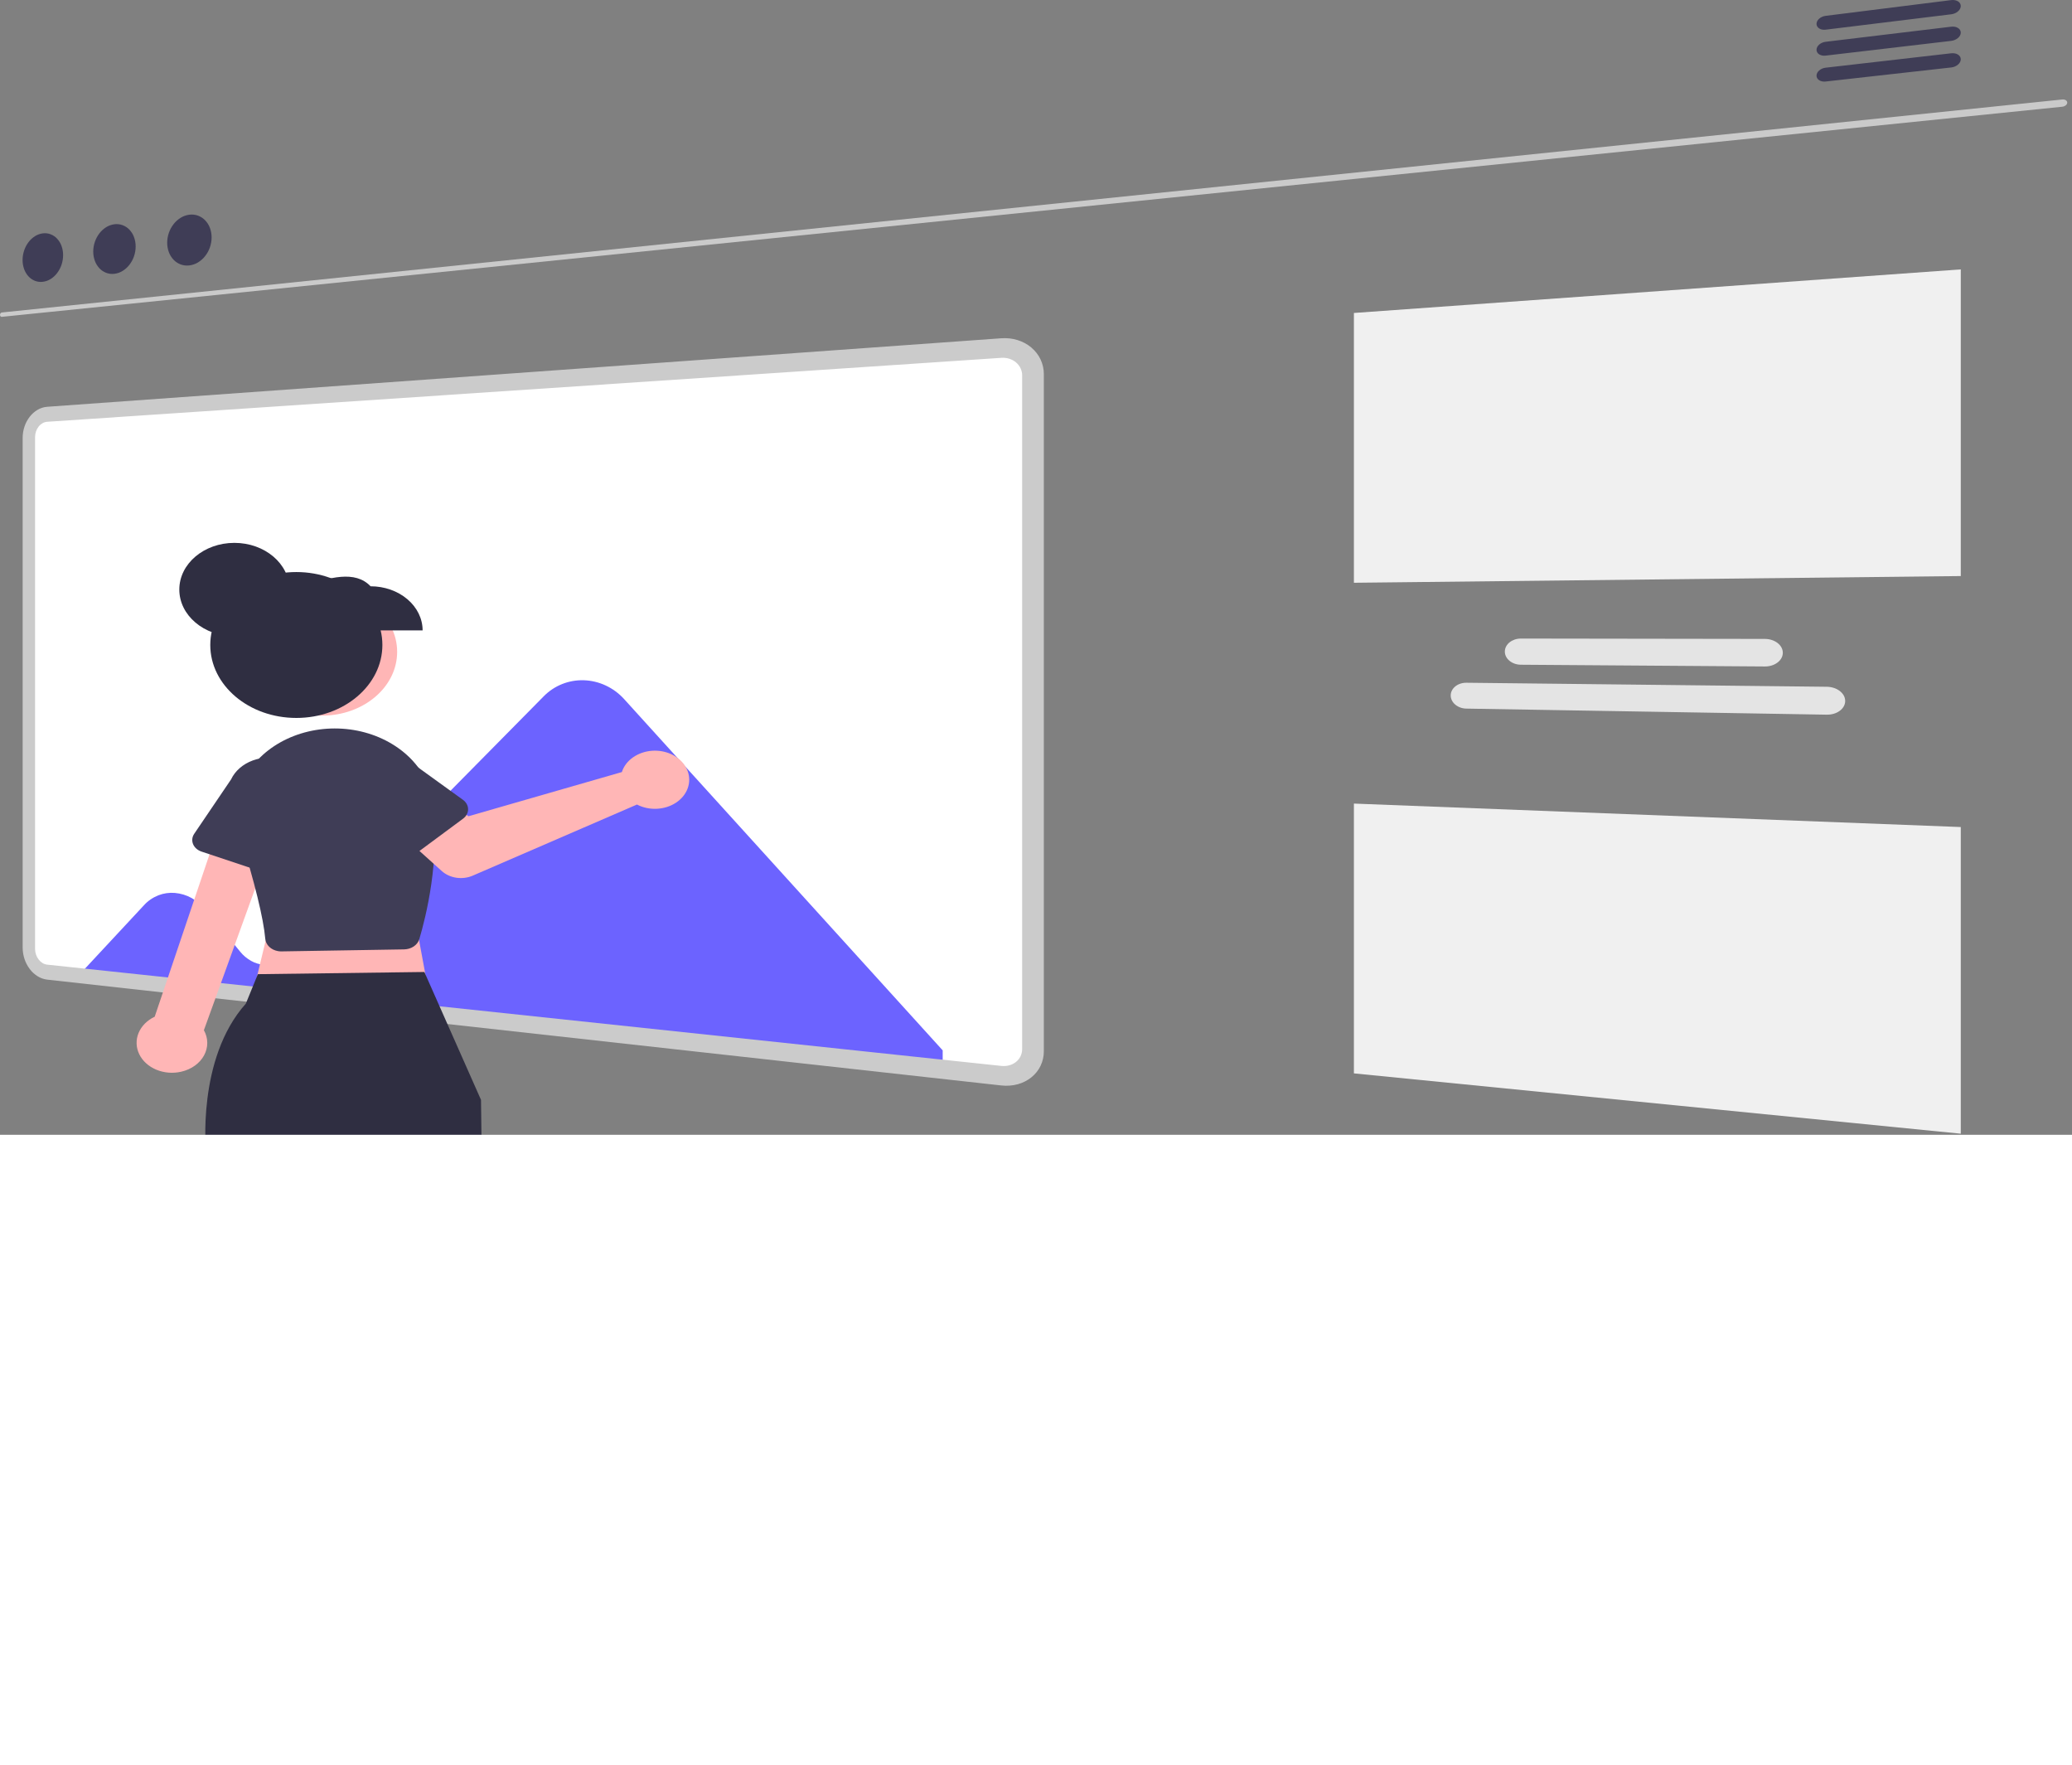 <svg width="263" height="224" viewBox="0 0 263 224" fill="none" xmlns="http://www.w3.org/2000/svg">
<rect x="0" y="0" width="263" height="224" fill="#808080" stroke="none"/>
<g clip-path="url(#clip0_26_472)">
<path d="M261.764 13.544L0.228 40.205C0.197 40.208 0.166 40.204 0.139 40.192C0.11 40.18 0.086 40.162 0.067 40.141C0.045 40.116 0.028 40.088 0.018 40.058C0.006 40.024 -0 39.988 1.0663e-05 39.953C1.97782e-05 39.916 0.006 39.879 0.018 39.843C0.029 39.81 0.046 39.779 0.068 39.751C0.087 39.725 0.112 39.702 0.14 39.684C0.166 39.668 0.197 39.657 0.229 39.653L261.764 12.624C261.846 12.616 261.929 12.619 262.01 12.635C262.083 12.649 262.151 12.676 262.212 12.713C262.268 12.748 262.315 12.793 262.347 12.845C262.38 12.898 262.397 12.957 262.397 13.018C262.397 13.081 262.38 13.144 262.347 13.202C262.314 13.262 262.268 13.316 262.212 13.362C262.152 13.411 262.084 13.451 262.01 13.481C261.933 13.514 261.849 13.535 261.764 13.544Z" fill="#CACACA"/>
<path d="M262.235 223.997L0.168 201.389C0.137 201.386 0.108 201.376 0.085 201.36C0.06 201.343 0.04 201.321 0.027 201.296C0.012 201.267 0.003 201.237 0.001 201.206C-0.002 201.17 0.002 201.135 0.011 201.1C0.021 201.064 0.036 201.029 0.057 200.997C0.076 200.967 0.101 200.94 0.13 200.916C0.155 200.894 0.185 200.877 0.217 200.864C0.247 200.853 0.28 200.848 0.312 200.851L262.473 223.1C262.555 223.106 262.636 223.125 262.71 223.156C262.777 223.184 262.837 223.222 262.887 223.269C262.933 223.314 262.967 223.366 262.985 223.424C263.003 223.482 263.005 223.543 262.989 223.601C262.972 223.663 262.939 223.722 262.893 223.772C262.845 223.824 262.786 223.868 262.719 223.903C262.648 223.939 262.572 223.966 262.491 223.982C262.407 223.999 262.321 224.004 262.235 223.997Z" fill="#CACACA"/>
<path d="M5.422 29.613C5.762 29.569 6.111 29.609 6.425 29.729C6.748 29.855 7.031 30.047 7.248 30.286C7.498 30.559 7.687 30.868 7.806 31.199C7.944 31.581 8.013 31.98 8.009 32.379C8.01 32.795 7.941 33.209 7.806 33.608C7.681 33.978 7.494 34.331 7.248 34.655C7.03 34.946 6.751 35.202 6.425 35.409C6.131 35.596 5.786 35.717 5.422 35.761C5.081 35.801 4.734 35.756 4.423 35.632C4.104 35.501 3.825 35.308 3.612 35.068C3.367 34.795 3.182 34.487 3.066 34.159C2.931 33.781 2.863 33.388 2.866 32.993C2.866 32.583 2.933 32.174 3.066 31.78C3.188 31.413 3.371 31.063 3.611 30.74C3.826 30.448 4.101 30.191 4.423 29.982C4.715 29.791 5.058 29.664 5.422 29.613Z" fill="#3F3D56"/>
<path d="M14.509 28.458C14.865 28.411 15.229 28.451 15.559 28.573C15.896 28.7 16.192 28.895 16.422 29.139C16.683 29.417 16.881 29.733 17.005 30.072C17.15 30.463 17.221 30.87 17.218 31.279C17.218 31.705 17.146 32.128 17.004 32.536C16.873 32.916 16.677 33.277 16.422 33.607C16.192 33.907 15.901 34.17 15.56 34.381C15.251 34.574 14.891 34.7 14.511 34.746C14.155 34.787 13.793 34.742 13.466 34.616C13.133 34.484 12.842 34.287 12.617 34.041C12.361 33.764 12.167 33.449 12.045 33.113C11.903 32.727 11.833 32.325 11.836 31.921C11.836 31.501 11.906 31.083 12.045 30.68C12.173 30.303 12.365 29.944 12.615 29.615C12.841 29.315 13.129 29.051 13.464 28.837C13.771 28.641 14.13 28.51 14.509 28.458Z" fill="#3F3D56"/>
<path d="M24.021 27.246C24.393 27.197 24.774 27.236 25.121 27.36C25.472 27.489 25.782 27.687 26.024 27.939C26.297 28.221 26.504 28.544 26.635 28.892C26.787 29.29 26.863 29.707 26.86 30.126C26.86 30.562 26.784 30.995 26.635 31.413C26.498 31.803 26.292 32.174 26.024 32.512C25.782 32.821 25.476 33.09 25.121 33.307C24.796 33.505 24.418 33.635 24.021 33.683C23.649 33.726 23.271 33.681 22.927 33.553C22.58 33.42 22.275 33.219 22.038 32.967C21.771 32.684 21.569 32.363 21.441 32.018C21.293 31.624 21.219 31.213 21.222 30.8C21.222 30.369 21.296 29.941 21.441 29.528C21.575 29.141 21.776 28.773 22.038 28.437C22.276 28.128 22.577 27.857 22.927 27.638C23.25 27.435 23.625 27.301 24.021 27.246Z" fill="#3F3D56"/>
<path d="M247.669 1.813L231.722 3.767C231.573 3.786 231.421 3.781 231.274 3.752C231.141 3.727 231.017 3.677 230.908 3.608C230.805 3.543 230.721 3.458 230.662 3.36C230.602 3.258 230.571 3.146 230.572 3.032C230.573 2.91 230.604 2.791 230.662 2.68C230.722 2.565 230.806 2.461 230.908 2.371C231.014 2.277 231.138 2.198 231.274 2.137C231.414 2.074 231.565 2.032 231.722 2.012L247.668 0.013C247.825 -0.008 247.985 -0.004 248.14 0.025C248.279 0.05 248.411 0.099 248.526 0.168C248.638 0.236 248.728 0.325 248.79 0.429C248.852 0.532 248.883 0.646 248.882 0.762C248.881 0.888 248.848 1.011 248.786 1.125C248.722 1.244 248.634 1.352 248.526 1.444C248.295 1.643 247.994 1.773 247.668 1.813L247.669 1.813Z" fill="#3F3D56"/>
<path d="M247.669 5.187L231.722 7.058C231.572 7.076 231.42 7.071 231.274 7.041C231.141 7.015 231.017 6.966 230.908 6.897C230.805 6.831 230.721 6.746 230.662 6.648C230.601 6.545 230.57 6.431 230.572 6.315C230.573 6.194 230.604 6.074 230.662 5.964C230.722 5.85 230.806 5.746 230.908 5.656C231.015 5.563 231.138 5.485 231.274 5.426C231.414 5.364 231.565 5.322 231.722 5.303L247.668 3.387C247.825 3.367 247.985 3.372 248.14 3.401C248.279 3.427 248.411 3.477 248.526 3.548C248.635 3.615 248.724 3.702 248.787 3.803C248.85 3.908 248.883 4.025 248.882 4.143C248.881 4.268 248.848 4.391 248.786 4.505C248.722 4.623 248.634 4.73 248.526 4.822C248.294 5.019 247.993 5.147 247.668 5.186L247.669 5.187Z" fill="#3F3D56"/>
<path d="M247.669 8.56L231.722 10.345C231.572 10.363 231.42 10.356 231.274 10.326C231.141 10.299 231.017 10.249 230.908 10.18C230.803 10.112 230.717 10.024 230.659 9.923C230.6 9.822 230.571 9.711 230.572 9.599C230.573 9.478 230.603 9.358 230.662 9.248C230.722 9.134 230.805 9.03 230.908 8.941C231.014 8.848 231.138 8.77 231.274 8.711C231.414 8.65 231.565 8.609 231.722 8.591L247.668 6.761C247.826 6.742 247.986 6.748 248.14 6.778C248.28 6.804 248.411 6.855 248.526 6.926C248.635 6.994 248.724 7.082 248.787 7.183C248.85 7.288 248.883 7.405 248.882 7.523C248.881 7.648 248.848 7.771 248.786 7.885C248.722 8.002 248.634 8.11 248.526 8.201C248.294 8.398 247.993 8.524 247.668 8.561L247.669 8.56Z" fill="#3F3D56"/>
<path d="M171.851 39.714L248.882 34.185V73.098L171.851 73.95V39.714Z" fill="#F0F0F0"/>
<path d="M231.878 90.689L186.13 89.919C185.602 89.911 185.097 89.731 184.722 89.416C184.541 89.265 184.397 89.087 184.296 88.89C184.193 88.688 184.14 88.47 184.14 88.251C184.14 88.032 184.193 87.817 184.296 87.617C184.396 87.423 184.541 87.248 184.722 87.101C184.904 86.953 185.119 86.836 185.354 86.757C185.601 86.675 185.865 86.634 186.13 86.637L231.877 87.148C232.188 87.151 232.495 87.202 232.784 87.297C233.057 87.388 233.308 87.52 233.526 87.686C233.735 87.847 233.906 88.04 234.027 88.256C234.148 88.473 234.211 88.71 234.211 88.95C234.211 89.189 234.149 89.424 234.027 89.639C233.906 89.852 233.736 90.041 233.526 90.196C233.308 90.357 233.056 90.482 232.784 90.564C232.493 90.652 232.186 90.694 231.877 90.688L231.878 90.689Z" fill="#E4E4E4"/>
<path d="M224.019 84.572L193.048 84.351C192.775 84.35 192.505 84.304 192.253 84.216C192.012 84.131 191.793 84.009 191.605 83.856C191.421 83.705 191.273 83.526 191.169 83.327C191.064 83.124 191.01 82.905 191.01 82.683C191.01 82.461 191.064 82.242 191.169 82.038C191.273 81.841 191.421 81.662 191.605 81.513C191.793 81.362 192.012 81.242 192.253 81.159C192.505 81.073 192.776 81.029 193.048 81.03L224.019 81.075C224.321 81.075 224.62 81.122 224.902 81.214C225.168 81.301 225.414 81.428 225.625 81.591C225.831 81.748 225.997 81.938 226.115 82.15C226.233 82.364 226.294 82.597 226.294 82.833C226.294 83.069 226.233 83.302 226.115 83.516C225.997 83.727 225.831 83.915 225.626 84.07C225.414 84.231 225.168 84.357 224.902 84.441C224.62 84.531 224.32 84.575 224.019 84.573L224.019 84.572Z" fill="#E4E4E4"/>
<path d="M171.851 101.971L248.882 104.948V143.861L171.851 136.207V101.971Z" fill="#F0F0F0"/>
<path d="M231.878 159.575L186.13 153.753C185.857 153.717 185.594 153.64 185.354 153.525C185.116 153.412 184.903 153.266 184.722 153.093C184.543 152.924 184.399 152.73 184.296 152.52C184.194 152.312 184.141 152.09 184.14 151.864C184.138 151.651 184.192 151.441 184.296 151.247C184.395 151.066 184.54 150.906 184.722 150.779C184.907 150.65 185.122 150.557 185.354 150.506C185.607 150.45 185.871 150.438 186.13 150.471L231.877 156.033C232.194 156.072 232.5 156.156 232.784 156.283C233.059 156.405 233.31 156.564 233.526 156.753C233.735 156.936 233.904 157.148 234.027 157.379C234.147 157.604 234.209 157.848 234.211 158.094C234.213 158.326 234.15 158.555 234.027 158.763C233.908 158.96 233.736 159.132 233.526 159.264C233.305 159.402 233.052 159.5 232.784 159.55C232.486 159.606 232.179 159.615 231.877 159.574L231.878 159.575Z" fill="#E4E4E4"/>
<path d="M224.019 152.59L193.048 148.949C192.769 148.916 192.5 148.84 192.253 148.726C192.01 148.613 191.792 148.467 191.606 148.294C191.422 148.125 191.275 147.93 191.17 147.718C191.065 147.508 191.011 147.283 191.01 147.055C191.008 146.839 191.063 146.626 191.169 146.429C191.271 146.245 191.42 146.082 191.605 145.952C191.795 145.82 192.016 145.724 192.253 145.67C192.512 145.611 192.782 145.597 193.048 145.629L224.019 149.093C224.327 149.128 224.626 149.208 224.902 149.329C225.171 149.447 225.415 149.601 225.625 149.786C225.83 149.965 225.995 150.172 226.114 150.399C226.231 150.62 226.292 150.86 226.294 151.102C226.295 151.332 226.234 151.558 226.114 151.764C225.998 151.96 225.831 152.132 225.625 152.265C225.411 152.403 225.164 152.502 224.902 152.556C224.613 152.614 224.313 152.626 224.019 152.589V152.59Z" fill="#E4E4E4"/>
<path d="M127.102 136.501L5.989 123.36C5.66 123.32 5.347 123.211 5.081 123.042C4.788 122.857 4.537 122.628 4.342 122.366C4.123 122.077 3.955 121.761 3.845 121.43C3.723 121.073 3.662 120.702 3.662 120.33V55.51C3.662 55.14 3.723 54.772 3.845 54.416C3.954 54.091 4.122 53.783 4.342 53.501C4.537 53.247 4.787 53.027 5.08 52.853C5.349 52.694 5.662 52.596 5.989 52.57L127.102 44.166C127.621 44.129 128.143 44.188 128.632 44.339C129.121 44.491 129.565 44.732 129.932 45.044C130.305 45.361 130.599 45.738 130.796 46.153C131.009 46.6 131.117 47.078 131.115 47.561V133.263C131.118 133.741 131.01 134.216 130.796 134.658C130.6 135.064 130.306 135.43 129.932 135.733C129.569 136.026 129.133 136.247 128.656 136.381C128.155 136.519 127.624 136.56 127.102 136.501Z" fill="white"/>
<path d="M79.214 88.704C78.889 88.346 78.523 88.016 78.121 87.72C77.738 87.438 77.322 87.191 76.878 86.984C76.45 86.784 75.996 86.625 75.526 86.512C75.064 86.4 74.588 86.336 74.108 86.321C73.633 86.306 73.158 86.34 72.693 86.422C72.229 86.504 71.779 86.632 71.351 86.803C70.913 86.978 70.5 87.195 70.119 87.447C69.722 87.711 69.359 88.009 69.036 88.337L36.448 121.342C36.071 121.733 35.589 122.042 35.042 122.241C34.541 122.418 33.994 122.483 33.455 122.43C32.891 122.37 32.351 122.201 31.878 121.935C31.335 121.629 30.867 121.237 30.5 120.78L26.183 115.521C25.686 114.898 25.049 114.363 24.309 113.949C23.676 113.595 22.952 113.376 22.199 113.309C21.483 113.25 20.762 113.354 20.109 113.608C19.393 113.894 18.77 114.321 18.289 114.854L10.479 123.246L119.656 134.928V133.287L79.214 88.704Z" fill="#6C63FF"/>
<path d="M127.102 137.741L5.989 124.311C5.548 124.257 5.129 124.109 4.773 123.882C4.381 123.633 4.046 123.326 3.784 122.975C3.492 122.587 3.268 122.165 3.12 121.722C2.959 121.243 2.877 120.748 2.876 120.25V55.559C2.876 55.064 2.958 54.572 3.12 54.097C3.267 53.662 3.491 53.248 3.784 52.87C4.045 52.529 4.381 52.235 4.772 52.001C5.132 51.787 5.551 51.655 5.989 51.619L127.101 42.925C127.797 42.873 128.499 42.95 129.155 43.153C129.812 43.355 130.408 43.677 130.902 44.096C131.404 44.52 131.8 45.026 132.065 45.583C132.352 46.184 132.498 46.827 132.495 47.475V133.403C132.499 134.046 132.353 134.683 132.065 135.278C131.801 135.822 131.405 136.313 130.902 136.719C130.413 137.112 129.827 137.408 129.187 137.585C128.514 137.768 127.801 137.821 127.101 137.741L127.102 137.741ZM5.989 53.522C5.774 53.538 5.567 53.602 5.39 53.707C5.196 53.821 5.03 53.966 4.901 54.134C4.756 54.32 4.645 54.524 4.572 54.738C4.492 54.973 4.451 55.216 4.451 55.461V120.408C4.451 120.654 4.492 120.899 4.572 121.135C4.645 121.353 4.756 121.562 4.901 121.753C5.03 121.926 5.196 122.078 5.39 122.201C5.566 122.312 5.773 122.384 5.99 122.409L127.102 135.26C127.447 135.298 127.797 135.27 128.127 135.178C128.44 135.09 128.727 134.944 128.966 134.75C129.212 134.55 129.405 134.309 129.534 134.042C129.674 133.75 129.745 133.438 129.743 133.123V47.647C129.745 47.329 129.674 47.014 129.534 46.72C129.404 46.447 129.211 46.198 128.966 45.99C128.724 45.783 128.432 45.624 128.11 45.523C127.789 45.422 127.444 45.383 127.102 45.407L5.989 53.522Z" fill="#CBCBCB"/>
<path d="M22.976 205.194L26.617 205.193L28.35 193.29L22.976 193.29L22.976 205.194Z" fill="#FFB6B6"/>
<path d="M22.047 204.186L29.219 204.186H29.219C30.431 204.186 31.593 204.594 32.45 205.32C33.307 206.047 33.789 207.032 33.789 208.059V208.185L22.048 208.185L22.047 204.186Z" fill="#2F2E41"/>
<path d="M56.539 209.266L60.181 209.266L61.913 197.363L56.539 197.363L56.539 209.266Z" fill="#FFB6B6"/>
<path d="M55.611 208.259L62.782 208.259H62.782C63.995 208.259 65.157 208.667 66.014 209.393C66.871 210.12 67.353 211.105 67.353 212.132V212.258L55.611 212.258L55.611 208.259Z" fill="#2F2E41"/>
<path d="M52.143 113.638L54.519 126.476L31.945 126.728L34.916 114.394L52.143 113.638Z" fill="#FFB6B6"/>
<path d="M53.864 123.341L61.053 139.565L61.945 206.8H55.856L41.301 152.781L27.936 201.317H21.995L26.153 146.236C26.153 146.236 24.927 134.363 31.203 127.357L32.73 123.617L53.864 123.341Z" fill="#2F2E41"/>
<path d="M23.025 135.989C23.653 135.844 24.236 135.584 24.733 135.227C25.231 134.87 25.629 134.425 25.901 133.923C26.174 133.422 26.313 132.876 26.309 132.324C26.305 131.772 26.159 131.227 25.88 130.728L35.483 104.194L28.419 103.008L19.636 129.016C18.678 129.469 17.95 130.204 17.588 131.081C17.227 131.959 17.258 132.919 17.676 133.778C18.094 134.638 18.869 135.337 19.855 135.745C20.84 136.152 21.968 136.239 23.025 135.989Z" fill="#FFB6B6"/>
<path d="M35.69 120.728C35.558 120.728 35.427 120.717 35.297 120.695C34.863 120.622 34.468 120.429 34.175 120.148C33.881 119.867 33.704 119.511 33.671 119.137C33.448 116.546 32.342 112.036 30.383 105.732C29.722 103.59 29.868 101.326 30.802 99.257C31.735 97.189 33.409 95.42 35.589 94.198C37.769 92.977 40.345 92.364 42.956 92.446C45.567 92.527 48.083 93.3 50.15 94.654C51.474 95.513 52.579 96.591 53.398 97.822C54.218 99.052 54.734 100.411 54.918 101.816C55.891 109.081 54.056 116.376 53.222 119.175C53.112 119.54 52.864 119.865 52.516 120.099C52.168 120.334 51.739 120.465 51.294 120.473L35.733 120.728C35.719 120.728 35.704 120.728 35.69 120.728Z" fill="#3F3D56"/>
<path d="M79.163 97.421C79.07 97.599 78.993 97.783 78.934 97.971L59.456 103.58L55.693 100.793L49.988 105.057L56.085 110.539C56.578 110.982 57.227 111.277 57.934 111.381C58.642 111.485 59.37 111.391 60.01 111.114L80.852 102.092C81.605 102.484 82.482 102.672 83.365 102.631C84.248 102.59 85.095 102.323 85.794 101.864C86.493 101.405 87.011 100.777 87.278 100.063C87.546 99.349 87.55 98.582 87.292 97.866C87.033 97.149 86.522 96.516 85.829 96.052C85.135 95.587 84.291 95.312 83.409 95.264C82.526 95.216 81.647 95.396 80.889 95.782C80.131 96.167 79.529 96.739 79.163 97.421V97.421Z" fill="#FFB6B6"/>
<path d="M58.778 103.886L51.677 109.142C51.475 109.291 51.237 109.402 50.98 109.467C50.723 109.532 50.453 109.549 50.187 109.517C49.921 109.485 49.667 109.405 49.441 109.282C49.215 109.159 49.024 108.997 48.879 108.805L43.8 102.103C42.903 101.223 42.455 100.077 42.553 98.917C42.652 97.757 43.289 96.677 44.325 95.915C45.361 95.152 46.712 94.769 48.081 94.849C49.45 94.93 50.726 95.466 51.629 96.342L58.76 101.491C58.965 101.638 59.129 101.821 59.242 102.027C59.355 102.233 59.414 102.458 59.416 102.685C59.418 102.912 59.361 103.137 59.251 103.345C59.141 103.552 58.98 103.737 58.778 103.886Z" fill="#3F3D56"/>
<path d="M34.361 110.988L25.586 108.066C25.337 107.983 25.111 107.856 24.925 107.692C24.739 107.528 24.596 107.332 24.508 107.118C24.419 106.904 24.386 106.675 24.41 106.449C24.435 106.223 24.517 106.003 24.65 105.806L29.332 98.899C29.841 97.819 30.835 96.955 32.095 96.495C33.355 96.034 34.78 96.017 36.055 96.445C37.331 96.874 38.355 97.713 38.901 98.78C39.447 99.847 39.472 101.054 38.971 102.136L36.862 109.872C36.802 110.093 36.685 110.301 36.522 110.481C36.358 110.661 36.15 110.809 35.913 110.915C35.676 111.021 35.414 111.082 35.146 111.095C34.879 111.108 34.611 111.071 34.361 110.988Z" fill="#3F3D56"/>
<path d="M40.865 90.81C46.137 90.81 50.41 87.189 50.41 82.722C50.41 78.254 46.137 74.633 40.865 74.633C35.594 74.633 31.321 78.254 31.321 82.722C31.321 87.189 35.594 90.81 40.865 90.81Z" fill="#FFB6B6"/>
<path d="M53.643 79.995H38.488V74.396C41.814 73.276 45.069 72.324 47.037 74.396C48.789 74.396 50.469 74.986 51.708 76.036C52.947 77.086 53.643 78.51 53.643 79.995V79.995Z" fill="#2F2E41"/>
<path d="M37.614 91.103C43.646 91.103 48.536 86.958 48.536 81.846C48.536 76.734 43.646 72.59 37.614 72.59C31.581 72.59 26.691 76.734 26.691 81.846C26.691 86.958 31.581 91.103 37.614 91.103Z" fill="#2F2E41"/>
<path d="M29.75 80.735C33.611 80.735 36.74 78.083 36.74 74.811C36.74 71.54 33.611 68.887 29.75 68.887C25.889 68.887 22.76 71.54 22.76 74.811C22.76 78.083 25.889 80.735 29.75 80.735Z" fill="#2F2E41"/>
<rect y="144" width="263" height="107" fill="white"/>
</g>
<defs>
<clipPath id="clip0_26_472">
<rect width="263" height="224" fill="white"/>
</clipPath>
</defs>
</svg>
